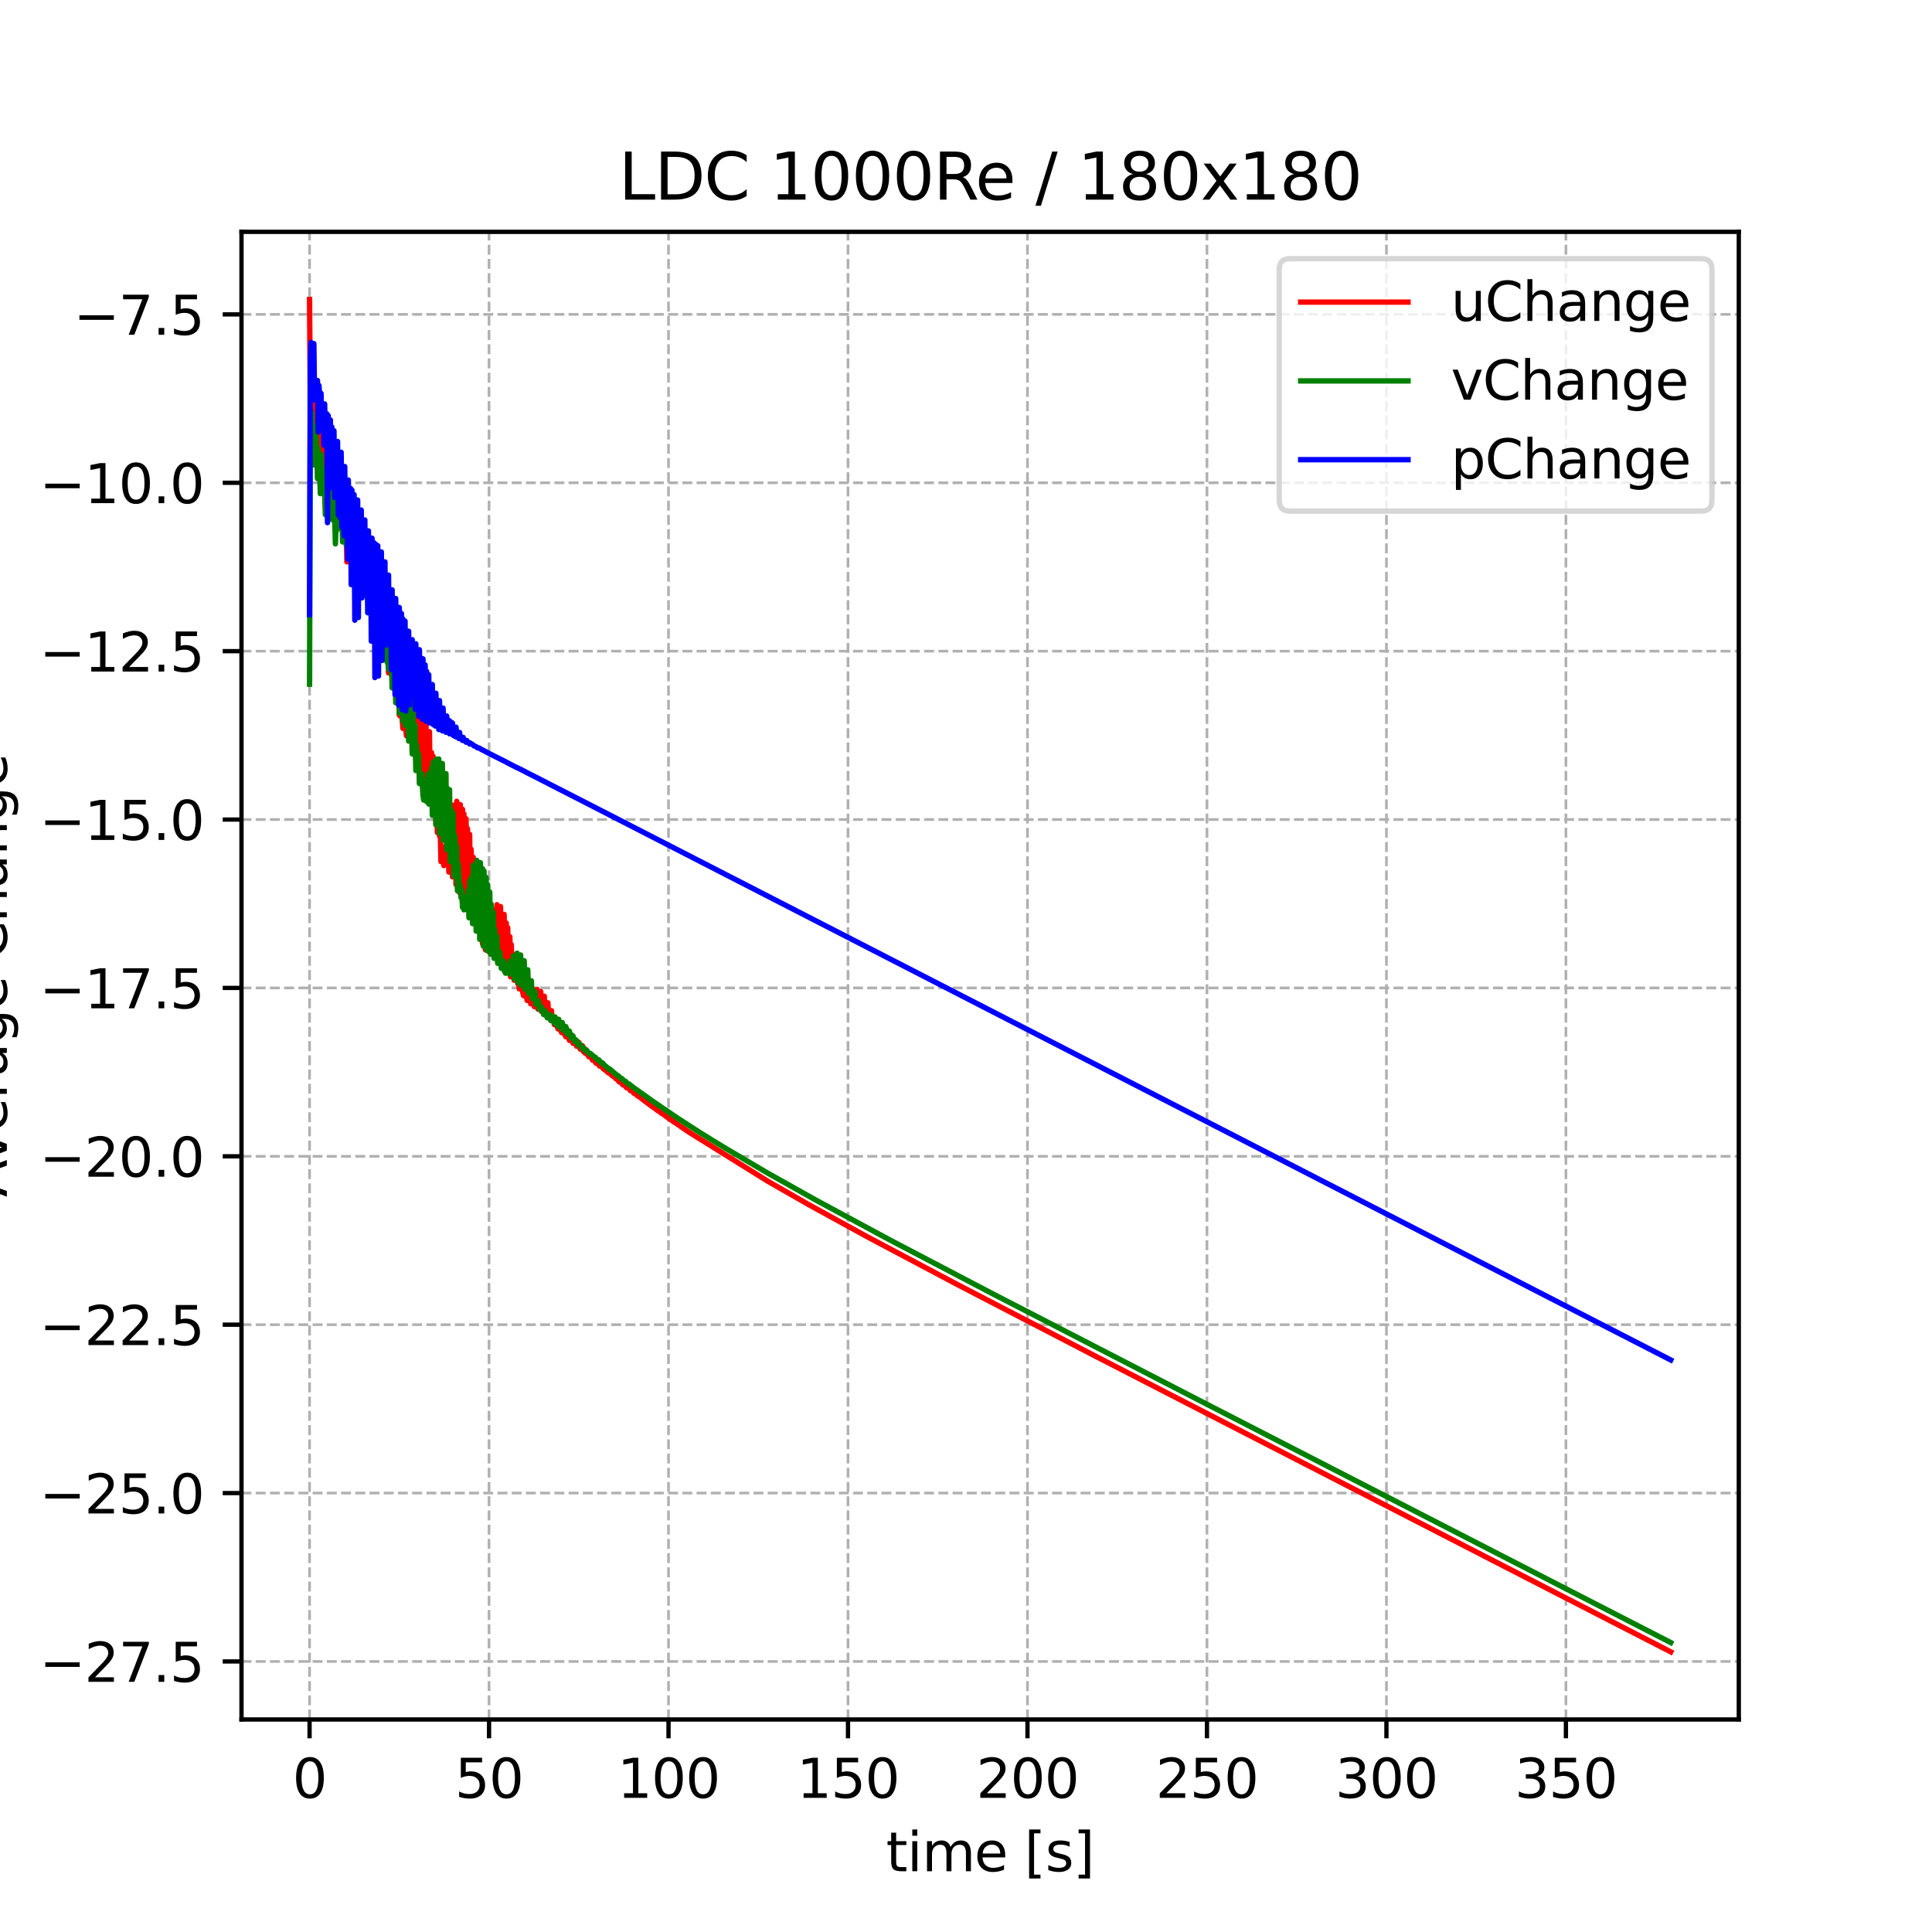 <?xml version="1.0" encoding="utf-8" standalone="no"?>
<!DOCTYPE svg PUBLIC "-//W3C//DTD SVG 1.1//EN"
  "http://www.w3.org/Graphics/SVG/1.1/DTD/svg11.dtd">
<svg xmlns:xlink="http://www.w3.org/1999/xlink" width="360pt" height="360pt" viewBox="0 0 360 360" xmlns="http://www.w3.org/2000/svg" version="1.1">
 <defs>
  <style type="text/css">*{stroke-linejoin: round; stroke-linecap: butt}</style>
 </defs>
 <g id="figure_1">
  <g id="patch_1">
   <path d="M 0 360 
L 360 360 
L 360 0 
L 0 0 
z
" style="fill: #ffffff"/>
  </g>
  <g id="axes_1">
   <g id="patch_2">
    <path d="M 45 320.4 
L 324 320.4 
L 324 43.2 
L 45 43.2 
z
" style="fill: #ffffff"/>
   </g>
   <g id="matplotlib.axis_1">
    <g id="xtick_1">
     <g id="line2d_1">
      <path d="M 57.682 320.4 
L 57.682 43.2 
" clip-path="url(#p7aee824b92)" style="fill: none; stroke-dasharray: 1.85,0.8; stroke-dashoffset: 0; stroke: #b0b0b0; stroke-width: 0.5"/>
     </g>
     <g id="line2d_2">
      <defs>
       <path id="mf674a159d9" d="M 0 0 
L 0 3.5 
" style="stroke: #000000; stroke-width: 0.8"/>
      </defs>
      <g>
       <use xlink:href="#mf674a159d9" x="57.682" y="320.4" style="stroke: #000000; stroke-width: 0.8"/>
      </g>
     </g>
     <g id="text_1">
      <!-- 0 -->
      <g transform="translate(54.501 334.998) scale(0.1 -0.1)">
       <defs>
        <path id="DejaVuSans-30" d="M 2034 4250 
Q 1547 4250 1301 3770 
Q 1056 3291 1056 2328 
Q 1056 1369 1301 889 
Q 1547 409 2034 409 
Q 2525 409 2770 889 
Q 3016 1369 3016 2328 
Q 3016 3291 2770 3770 
Q 2525 4250 2034 4250 
z
M 2034 4750 
Q 2819 4750 3233 4129 
Q 3647 3509 3647 2328 
Q 3647 1150 3233 529 
Q 2819 -91 2034 -91 
Q 1250 -91 836 529 
Q 422 1150 422 2328 
Q 422 3509 836 4129 
Q 1250 4750 2034 4750 
z
" transform="scale(0.016)"/>
       </defs>
       <use xlink:href="#DejaVuSans-30"/>
      </g>
     </g>
    </g>
    <g id="xtick_2">
     <g id="line2d_3">
      <path d="M 91.125 320.4 
L 91.125 43.2 
" clip-path="url(#p7aee824b92)" style="fill: none; stroke-dasharray: 1.85,0.8; stroke-dashoffset: 0; stroke: #b0b0b0; stroke-width: 0.5"/>
     </g>
     <g id="line2d_4">
      <g>
       <use xlink:href="#mf674a159d9" x="91.125" y="320.4" style="stroke: #000000; stroke-width: 0.8"/>
      </g>
     </g>
     <g id="text_2">
      <!-- 50 -->
      <g transform="translate(84.763 334.998) scale(0.1 -0.1)">
       <defs>
        <path id="DejaVuSans-35" d="M 691 4666 
L 3169 4666 
L 3169 4134 
L 1269 4134 
L 1269 2991 
Q 1406 3038 1543 3061 
Q 1681 3084 1819 3084 
Q 2600 3084 3056 2656 
Q 3513 2228 3513 1497 
Q 3513 744 3044 326 
Q 2575 -91 1722 -91 
Q 1428 -91 1123 -41 
Q 819 9 494 109 
L 494 744 
Q 775 591 1075 516 
Q 1375 441 1709 441 
Q 2250 441 2565 725 
Q 2881 1009 2881 1497 
Q 2881 1984 2565 2268 
Q 2250 2553 1709 2553 
Q 1456 2553 1204 2497 
Q 953 2441 691 2322 
L 691 4666 
z
" transform="scale(0.016)"/>
       </defs>
       <use xlink:href="#DejaVuSans-35"/>
       <use xlink:href="#DejaVuSans-30" x="63.623"/>
      </g>
     </g>
    </g>
    <g id="xtick_3">
     <g id="line2d_5">
      <path d="M 124.569 320.4 
L 124.569 43.2 
" clip-path="url(#p7aee824b92)" style="fill: none; stroke-dasharray: 1.85,0.8; stroke-dashoffset: 0; stroke: #b0b0b0; stroke-width: 0.5"/>
     </g>
     <g id="line2d_6">
      <g>
       <use xlink:href="#mf674a159d9" x="124.569" y="320.4" style="stroke: #000000; stroke-width: 0.8"/>
      </g>
     </g>
     <g id="text_3">
      <!-- 100 -->
      <g transform="translate(115.025 334.998) scale(0.1 -0.1)">
       <defs>
        <path id="DejaVuSans-31" d="M 794 531 
L 1825 531 
L 1825 4091 
L 703 3866 
L 703 4441 
L 1819 4666 
L 2450 4666 
L 2450 531 
L 3481 531 
L 3481 0 
L 794 0 
L 794 531 
z
" transform="scale(0.016)"/>
       </defs>
       <use xlink:href="#DejaVuSans-31"/>
       <use xlink:href="#DejaVuSans-30" x="63.623"/>
       <use xlink:href="#DejaVuSans-30" x="127.246"/>
      </g>
     </g>
    </g>
    <g id="xtick_4">
     <g id="line2d_7">
      <path d="M 158.013 320.4 
L 158.013 43.2 
" clip-path="url(#p7aee824b92)" style="fill: none; stroke-dasharray: 1.85,0.8; stroke-dashoffset: 0; stroke: #b0b0b0; stroke-width: 0.5"/>
     </g>
     <g id="line2d_8">
      <g>
       <use xlink:href="#mf674a159d9" x="158.013" y="320.4" style="stroke: #000000; stroke-width: 0.8"/>
      </g>
     </g>
     <g id="text_4">
      <!-- 150 -->
      <g transform="translate(148.469 334.998) scale(0.1 -0.1)">
       <use xlink:href="#DejaVuSans-31"/>
       <use xlink:href="#DejaVuSans-35" x="63.623"/>
       <use xlink:href="#DejaVuSans-30" x="127.246"/>
      </g>
     </g>
    </g>
    <g id="xtick_5">
     <g id="line2d_9">
      <path d="M 191.456 320.4 
L 191.456 43.2 
" clip-path="url(#p7aee824b92)" style="fill: none; stroke-dasharray: 1.85,0.8; stroke-dashoffset: 0; stroke: #b0b0b0; stroke-width: 0.5"/>
     </g>
     <g id="line2d_10">
      <g>
       <use xlink:href="#mf674a159d9" x="191.456" y="320.4" style="stroke: #000000; stroke-width: 0.8"/>
      </g>
     </g>
     <g id="text_5">
      <!-- 200 -->
      <g transform="translate(181.913 334.998) scale(0.1 -0.1)">
       <defs>
        <path id="DejaVuSans-32" d="M 1228 531 
L 3431 531 
L 3431 0 
L 469 0 
L 469 531 
Q 828 903 1448 1529 
Q 2069 2156 2228 2338 
Q 2531 2678 2651 2914 
Q 2772 3150 2772 3378 
Q 2772 3750 2511 3984 
Q 2250 4219 1831 4219 
Q 1534 4219 1204 4116 
Q 875 4013 500 3803 
L 500 4441 
Q 881 4594 1212 4672 
Q 1544 4750 1819 4750 
Q 2544 4750 2975 4387 
Q 3406 4025 3406 3419 
Q 3406 3131 3298 2873 
Q 3191 2616 2906 2266 
Q 2828 2175 2409 1742 
Q 1991 1309 1228 531 
z
" transform="scale(0.016)"/>
       </defs>
       <use xlink:href="#DejaVuSans-32"/>
       <use xlink:href="#DejaVuSans-30" x="63.623"/>
       <use xlink:href="#DejaVuSans-30" x="127.246"/>
      </g>
     </g>
    </g>
    <g id="xtick_6">
     <g id="line2d_11">
      <path d="M 224.9 320.4 
L 224.9 43.2 
" clip-path="url(#p7aee824b92)" style="fill: none; stroke-dasharray: 1.85,0.8; stroke-dashoffset: 0; stroke: #b0b0b0; stroke-width: 0.5"/>
     </g>
     <g id="line2d_12">
      <g>
       <use xlink:href="#mf674a159d9" x="224.9" y="320.4" style="stroke: #000000; stroke-width: 0.8"/>
      </g>
     </g>
     <g id="text_6">
      <!-- 250 -->
      <g transform="translate(215.356 334.998) scale(0.1 -0.1)">
       <use xlink:href="#DejaVuSans-32"/>
       <use xlink:href="#DejaVuSans-35" x="63.623"/>
       <use xlink:href="#DejaVuSans-30" x="127.246"/>
      </g>
     </g>
    </g>
    <g id="xtick_7">
     <g id="line2d_13">
      <path d="M 258.343 320.4 
L 258.343 43.2 
" clip-path="url(#p7aee824b92)" style="fill: none; stroke-dasharray: 1.85,0.8; stroke-dashoffset: 0; stroke: #b0b0b0; stroke-width: 0.5"/>
     </g>
     <g id="line2d_14">
      <g>
       <use xlink:href="#mf674a159d9" x="258.343" y="320.4" style="stroke: #000000; stroke-width: 0.8"/>
      </g>
     </g>
     <g id="text_7">
      <!-- 300 -->
      <g transform="translate(248.8 334.998) scale(0.1 -0.1)">
       <defs>
        <path id="DejaVuSans-33" d="M 2597 2516 
Q 3050 2419 3304 2112 
Q 3559 1806 3559 1356 
Q 3559 666 3084 287 
Q 2609 -91 1734 -91 
Q 1441 -91 1130 -33 
Q 819 25 488 141 
L 488 750 
Q 750 597 1062 519 
Q 1375 441 1716 441 
Q 2309 441 2620 675 
Q 2931 909 2931 1356 
Q 2931 1769 2642 2001 
Q 2353 2234 1838 2234 
L 1294 2234 
L 1294 2753 
L 1863 2753 
Q 2328 2753 2575 2939 
Q 2822 3125 2822 3475 
Q 2822 3834 2567 4026 
Q 2313 4219 1838 4219 
Q 1578 4219 1281 4162 
Q 984 4106 628 3988 
L 628 4550 
Q 988 4650 1302 4700 
Q 1616 4750 1894 4750 
Q 2613 4750 3031 4423 
Q 3450 4097 3450 3541 
Q 3450 3153 3228 2886 
Q 3006 2619 2597 2516 
z
" transform="scale(0.016)"/>
       </defs>
       <use xlink:href="#DejaVuSans-33"/>
       <use xlink:href="#DejaVuSans-30" x="63.623"/>
       <use xlink:href="#DejaVuSans-30" x="127.246"/>
      </g>
     </g>
    </g>
    <g id="xtick_8">
     <g id="line2d_15">
      <path d="M 291.787 320.4 
L 291.787 43.2 
" clip-path="url(#p7aee824b92)" style="fill: none; stroke-dasharray: 1.85,0.8; stroke-dashoffset: 0; stroke: #b0b0b0; stroke-width: 0.5"/>
     </g>
     <g id="line2d_16">
      <g>
       <use xlink:href="#mf674a159d9" x="291.787" y="320.4" style="stroke: #000000; stroke-width: 0.8"/>
      </g>
     </g>
     <g id="text_8">
      <!-- 350 -->
      <g transform="translate(282.243 334.998) scale(0.1 -0.1)">
       <use xlink:href="#DejaVuSans-33"/>
       <use xlink:href="#DejaVuSans-35" x="63.623"/>
       <use xlink:href="#DejaVuSans-30" x="127.246"/>
      </g>
     </g>
    </g>
    <g id="text_9">
     <!-- time [s] -->
     <g transform="translate(165.109 348.677) scale(0.1 -0.1)">
      <defs>
       <path id="DejaVuSans-74" d="M 1172 4494 
L 1172 3500 
L 2356 3500 
L 2356 3053 
L 1172 3053 
L 1172 1153 
Q 1172 725 1289 603 
Q 1406 481 1766 481 
L 2356 481 
L 2356 0 
L 1766 0 
Q 1100 0 847 248 
Q 594 497 594 1153 
L 594 3053 
L 172 3053 
L 172 3500 
L 594 3500 
L 594 4494 
L 1172 4494 
z
" transform="scale(0.016)"/>
       <path id="DejaVuSans-69" d="M 603 3500 
L 1178 3500 
L 1178 0 
L 603 0 
L 603 3500 
z
M 603 4863 
L 1178 4863 
L 1178 4134 
L 603 4134 
L 603 4863 
z
" transform="scale(0.016)"/>
       <path id="DejaVuSans-6d" d="M 3328 2828 
Q 3544 3216 3844 3400 
Q 4144 3584 4550 3584 
Q 5097 3584 5394 3201 
Q 5691 2819 5691 2113 
L 5691 0 
L 5113 0 
L 5113 2094 
Q 5113 2597 4934 2840 
Q 4756 3084 4391 3084 
Q 3944 3084 3684 2787 
Q 3425 2491 3425 1978 
L 3425 0 
L 2847 0 
L 2847 2094 
Q 2847 2600 2669 2842 
Q 2491 3084 2119 3084 
Q 1678 3084 1418 2786 
Q 1159 2488 1159 1978 
L 1159 0 
L 581 0 
L 581 3500 
L 1159 3500 
L 1159 2956 
Q 1356 3278 1631 3431 
Q 1906 3584 2284 3584 
Q 2666 3584 2933 3390 
Q 3200 3197 3328 2828 
z
" transform="scale(0.016)"/>
       <path id="DejaVuSans-65" d="M 3597 1894 
L 3597 1613 
L 953 1613 
Q 991 1019 1311 708 
Q 1631 397 2203 397 
Q 2534 397 2845 478 
Q 3156 559 3463 722 
L 3463 178 
Q 3153 47 2828 -22 
Q 2503 -91 2169 -91 
Q 1331 -91 842 396 
Q 353 884 353 1716 
Q 353 2575 817 3079 
Q 1281 3584 2069 3584 
Q 2775 3584 3186 3129 
Q 3597 2675 3597 1894 
z
M 3022 2063 
Q 3016 2534 2758 2815 
Q 2500 3097 2075 3097 
Q 1594 3097 1305 2825 
Q 1016 2553 972 2059 
L 3022 2063 
z
" transform="scale(0.016)"/>
       <path id="DejaVuSans-20" transform="scale(0.016)"/>
       <path id="DejaVuSans-5b" d="M 550 4863 
L 1875 4863 
L 1875 4416 
L 1125 4416 
L 1125 -397 
L 1875 -397 
L 1875 -844 
L 550 -844 
L 550 4863 
z
" transform="scale(0.016)"/>
       <path id="DejaVuSans-73" d="M 2834 3397 
L 2834 2853 
Q 2591 2978 2328 3040 
Q 2066 3103 1784 3103 
Q 1356 3103 1142 2972 
Q 928 2841 928 2578 
Q 928 2378 1081 2264 
Q 1234 2150 1697 2047 
L 1894 2003 
Q 2506 1872 2764 1633 
Q 3022 1394 3022 966 
Q 3022 478 2636 193 
Q 2250 -91 1575 -91 
Q 1294 -91 989 -36 
Q 684 19 347 128 
L 347 722 
Q 666 556 975 473 
Q 1284 391 1588 391 
Q 1994 391 2212 530 
Q 2431 669 2431 922 
Q 2431 1156 2273 1281 
Q 2116 1406 1581 1522 
L 1381 1569 
Q 847 1681 609 1914 
Q 372 2147 372 2553 
Q 372 3047 722 3315 
Q 1072 3584 1716 3584 
Q 2034 3584 2315 3537 
Q 2597 3491 2834 3397 
z
" transform="scale(0.016)"/>
       <path id="DejaVuSans-5d" d="M 1947 4863 
L 1947 -844 
L 622 -844 
L 622 -397 
L 1369 -397 
L 1369 4416 
L 622 4416 
L 622 4863 
L 1947 4863 
z
" transform="scale(0.016)"/>
      </defs>
      <use xlink:href="#DejaVuSans-74"/>
      <use xlink:href="#DejaVuSans-69" x="39.209"/>
      <use xlink:href="#DejaVuSans-6d" x="66.992"/>
      <use xlink:href="#DejaVuSans-65" x="164.404"/>
      <use xlink:href="#DejaVuSans-20" x="225.928"/>
      <use xlink:href="#DejaVuSans-5b" x="257.715"/>
      <use xlink:href="#DejaVuSans-73" x="296.729"/>
      <use xlink:href="#DejaVuSans-5d" x="348.828"/>
     </g>
    </g>
   </g>
   <g id="matplotlib.axis_2">
    <g id="ytick_1">
     <g id="line2d_17">
      <path d="M 45 309.587 
L 324 309.587 
" clip-path="url(#p7aee824b92)" style="fill: none; stroke-dasharray: 1.85,0.8; stroke-dashoffset: 0; stroke: #b0b0b0; stroke-width: 0.5"/>
     </g>
     <g id="line2d_18">
      <defs>
       <path id="m55e1514553" d="M 0 0 
L -3.5 0 
" style="stroke: #000000; stroke-width: 0.8"/>
      </defs>
      <g>
       <use xlink:href="#m55e1514553" x="45" y="309.587" style="stroke: #000000; stroke-width: 0.8"/>
      </g>
     </g>
     <g id="text_10">
      <!-- −27.5 -->
      <g transform="translate(7.355 313.387) scale(0.1 -0.1)">
       <defs>
        <path id="DejaVuSans-2212" d="M 678 2272 
L 4684 2272 
L 4684 1741 
L 678 1741 
L 678 2272 
z
" transform="scale(0.016)"/>
        <path id="DejaVuSans-37" d="M 525 4666 
L 3525 4666 
L 3525 4397 
L 1831 0 
L 1172 0 
L 2766 4134 
L 525 4134 
L 525 4666 
z
" transform="scale(0.016)"/>
        <path id="DejaVuSans-2e" d="M 684 794 
L 1344 794 
L 1344 0 
L 684 0 
L 684 794 
z
" transform="scale(0.016)"/>
       </defs>
       <use xlink:href="#DejaVuSans-2212"/>
       <use xlink:href="#DejaVuSans-32" x="83.789"/>
       <use xlink:href="#DejaVuSans-37" x="147.412"/>
       <use xlink:href="#DejaVuSans-2e" x="211.035"/>
       <use xlink:href="#DejaVuSans-35" x="242.822"/>
      </g>
     </g>
    </g>
    <g id="ytick_2">
     <g id="line2d_19">
      <path d="M 45 278.212 
L 324 278.212 
" clip-path="url(#p7aee824b92)" style="fill: none; stroke-dasharray: 1.85,0.8; stroke-dashoffset: 0; stroke: #b0b0b0; stroke-width: 0.5"/>
     </g>
     <g id="line2d_20">
      <g>
       <use xlink:href="#m55e1514553" x="45" y="278.212" style="stroke: #000000; stroke-width: 0.8"/>
      </g>
     </g>
     <g id="text_11">
      <!-- −25.0 -->
      <g transform="translate(7.355 282.011) scale(0.1 -0.1)">
       <use xlink:href="#DejaVuSans-2212"/>
       <use xlink:href="#DejaVuSans-32" x="83.789"/>
       <use xlink:href="#DejaVuSans-35" x="147.412"/>
       <use xlink:href="#DejaVuSans-2e" x="211.035"/>
       <use xlink:href="#DejaVuSans-30" x="242.822"/>
      </g>
     </g>
    </g>
    <g id="ytick_3">
     <g id="line2d_21">
      <path d="M 45 246.836 
L 324 246.836 
" clip-path="url(#p7aee824b92)" style="fill: none; stroke-dasharray: 1.85,0.8; stroke-dashoffset: 0; stroke: #b0b0b0; stroke-width: 0.5"/>
     </g>
     <g id="line2d_22">
      <g>
       <use xlink:href="#m55e1514553" x="45" y="246.836" style="stroke: #000000; stroke-width: 0.8"/>
      </g>
     </g>
     <g id="text_12">
      <!-- −22.5 -->
      <g transform="translate(7.355 250.636) scale(0.1 -0.1)">
       <use xlink:href="#DejaVuSans-2212"/>
       <use xlink:href="#DejaVuSans-32" x="83.789"/>
       <use xlink:href="#DejaVuSans-32" x="147.412"/>
       <use xlink:href="#DejaVuSans-2e" x="211.035"/>
       <use xlink:href="#DejaVuSans-35" x="242.822"/>
      </g>
     </g>
    </g>
    <g id="ytick_4">
     <g id="line2d_23">
      <path d="M 45 215.461 
L 324 215.461 
" clip-path="url(#p7aee824b92)" style="fill: none; stroke-dasharray: 1.85,0.8; stroke-dashoffset: 0; stroke: #b0b0b0; stroke-width: 0.5"/>
     </g>
     <g id="line2d_24">
      <g>
       <use xlink:href="#m55e1514553" x="45" y="215.461" style="stroke: #000000; stroke-width: 0.8"/>
      </g>
     </g>
     <g id="text_13">
      <!-- −20.0 -->
      <g transform="translate(7.355 219.26) scale(0.1 -0.1)">
       <use xlink:href="#DejaVuSans-2212"/>
       <use xlink:href="#DejaVuSans-32" x="83.789"/>
       <use xlink:href="#DejaVuSans-30" x="147.412"/>
       <use xlink:href="#DejaVuSans-2e" x="211.035"/>
       <use xlink:href="#DejaVuSans-30" x="242.822"/>
      </g>
     </g>
    </g>
    <g id="ytick_5">
     <g id="line2d_25">
      <path d="M 45 184.085 
L 324 184.085 
" clip-path="url(#p7aee824b92)" style="fill: none; stroke-dasharray: 1.85,0.8; stroke-dashoffset: 0; stroke: #b0b0b0; stroke-width: 0.5"/>
     </g>
     <g id="line2d_26">
      <g>
       <use xlink:href="#m55e1514553" x="45" y="184.085" style="stroke: #000000; stroke-width: 0.8"/>
      </g>
     </g>
     <g id="text_14">
      <!-- −17.5 -->
      <g transform="translate(7.355 187.884) scale(0.1 -0.1)">
       <use xlink:href="#DejaVuSans-2212"/>
       <use xlink:href="#DejaVuSans-31" x="83.789"/>
       <use xlink:href="#DejaVuSans-37" x="147.412"/>
       <use xlink:href="#DejaVuSans-2e" x="211.035"/>
       <use xlink:href="#DejaVuSans-35" x="242.822"/>
      </g>
     </g>
    </g>
    <g id="ytick_6">
     <g id="line2d_27">
      <path d="M 45 152.71 
L 324 152.71 
" clip-path="url(#p7aee824b92)" style="fill: none; stroke-dasharray: 1.85,0.8; stroke-dashoffset: 0; stroke: #b0b0b0; stroke-width: 0.5"/>
     </g>
     <g id="line2d_28">
      <g>
       <use xlink:href="#m55e1514553" x="45" y="152.71" style="stroke: #000000; stroke-width: 0.8"/>
      </g>
     </g>
     <g id="text_15">
      <!-- −15.0 -->
      <g transform="translate(7.355 156.509) scale(0.1 -0.1)">
       <use xlink:href="#DejaVuSans-2212"/>
       <use xlink:href="#DejaVuSans-31" x="83.789"/>
       <use xlink:href="#DejaVuSans-35" x="147.412"/>
       <use xlink:href="#DejaVuSans-2e" x="211.035"/>
       <use xlink:href="#DejaVuSans-30" x="242.822"/>
      </g>
     </g>
    </g>
    <g id="ytick_7">
     <g id="line2d_29">
      <path d="M 45 121.334 
L 324 121.334 
" clip-path="url(#p7aee824b92)" style="fill: none; stroke-dasharray: 1.85,0.8; stroke-dashoffset: 0; stroke: #b0b0b0; stroke-width: 0.5"/>
     </g>
     <g id="line2d_30">
      <g>
       <use xlink:href="#m55e1514553" x="45" y="121.334" style="stroke: #000000; stroke-width: 0.8"/>
      </g>
     </g>
     <g id="text_16">
      <!-- −12.5 -->
      <g transform="translate(7.355 125.133) scale(0.1 -0.1)">
       <use xlink:href="#DejaVuSans-2212"/>
       <use xlink:href="#DejaVuSans-31" x="83.789"/>
       <use xlink:href="#DejaVuSans-32" x="147.412"/>
       <use xlink:href="#DejaVuSans-2e" x="211.035"/>
       <use xlink:href="#DejaVuSans-35" x="242.822"/>
      </g>
     </g>
    </g>
    <g id="ytick_8">
     <g id="line2d_31">
      <path d="M 45 89.959 
L 324 89.959 
" clip-path="url(#p7aee824b92)" style="fill: none; stroke-dasharray: 1.85,0.8; stroke-dashoffset: 0; stroke: #b0b0b0; stroke-width: 0.5"/>
     </g>
     <g id="line2d_32">
      <g>
       <use xlink:href="#m55e1514553" x="45" y="89.959" style="stroke: #000000; stroke-width: 0.8"/>
      </g>
     </g>
     <g id="text_17">
      <!-- −10.0 -->
      <g transform="translate(7.355 93.758) scale(0.1 -0.1)">
       <use xlink:href="#DejaVuSans-2212"/>
       <use xlink:href="#DejaVuSans-31" x="83.789"/>
       <use xlink:href="#DejaVuSans-30" x="147.412"/>
       <use xlink:href="#DejaVuSans-2e" x="211.035"/>
       <use xlink:href="#DejaVuSans-30" x="242.822"/>
      </g>
     </g>
    </g>
    <g id="ytick_9">
     <g id="line2d_33">
      <path d="M 45 58.583 
L 324 58.583 
" clip-path="url(#p7aee824b92)" style="fill: none; stroke-dasharray: 1.85,0.8; stroke-dashoffset: 0; stroke: #b0b0b0; stroke-width: 0.5"/>
     </g>
     <g id="line2d_34">
      <g>
       <use xlink:href="#m55e1514553" x="45" y="58.583" style="stroke: #000000; stroke-width: 0.8"/>
      </g>
     </g>
     <g id="text_18">
      <!-- −7.5 -->
      <g transform="translate(13.717 62.382) scale(0.1 -0.1)">
       <use xlink:href="#DejaVuSans-2212"/>
       <use xlink:href="#DejaVuSans-37" x="83.789"/>
       <use xlink:href="#DejaVuSans-2e" x="147.412"/>
       <use xlink:href="#DejaVuSans-35" x="179.199"/>
      </g>
     </g>
    </g>
    <g id="text_19">
     <!-- Average Change -->
     <g transform="translate(1.275 223.066) rotate(-90) scale(0.1 -0.1)">
      <defs>
       <path id="DejaVuSans-41" d="M 2188 4044 
L 1331 1722 
L 3047 1722 
L 2188 4044 
z
M 1831 4666 
L 2547 4666 
L 4325 0 
L 3669 0 
L 3244 1197 
L 1141 1197 
L 716 0 
L 50 0 
L 1831 4666 
z
" transform="scale(0.016)"/>
       <path id="DejaVuSans-76" d="M 191 3500 
L 800 3500 
L 1894 563 
L 2988 3500 
L 3597 3500 
L 2284 0 
L 1503 0 
L 191 3500 
z
" transform="scale(0.016)"/>
       <path id="DejaVuSans-72" d="M 2631 2963 
Q 2534 3019 2420 3045 
Q 2306 3072 2169 3072 
Q 1681 3072 1420 2755 
Q 1159 2438 1159 1844 
L 1159 0 
L 581 0 
L 581 3500 
L 1159 3500 
L 1159 2956 
Q 1341 3275 1631 3429 
Q 1922 3584 2338 3584 
Q 2397 3584 2469 3576 
Q 2541 3569 2628 3553 
L 2631 2963 
z
" transform="scale(0.016)"/>
       <path id="DejaVuSans-61" d="M 2194 1759 
Q 1497 1759 1228 1600 
Q 959 1441 959 1056 
Q 959 750 1161 570 
Q 1363 391 1709 391 
Q 2188 391 2477 730 
Q 2766 1069 2766 1631 
L 2766 1759 
L 2194 1759 
z
M 3341 1997 
L 3341 0 
L 2766 0 
L 2766 531 
Q 2569 213 2275 61 
Q 1981 -91 1556 -91 
Q 1019 -91 701 211 
Q 384 513 384 1019 
Q 384 1609 779 1909 
Q 1175 2209 1959 2209 
L 2766 2209 
L 2766 2266 
Q 2766 2663 2505 2880 
Q 2244 3097 1772 3097 
Q 1472 3097 1187 3025 
Q 903 2953 641 2809 
L 641 3341 
Q 956 3463 1253 3523 
Q 1550 3584 1831 3584 
Q 2591 3584 2966 3190 
Q 3341 2797 3341 1997 
z
" transform="scale(0.016)"/>
       <path id="DejaVuSans-67" d="M 2906 1791 
Q 2906 2416 2648 2759 
Q 2391 3103 1925 3103 
Q 1463 3103 1205 2759 
Q 947 2416 947 1791 
Q 947 1169 1205 825 
Q 1463 481 1925 481 
Q 2391 481 2648 825 
Q 2906 1169 2906 1791 
z
M 3481 434 
Q 3481 -459 3084 -895 
Q 2688 -1331 1869 -1331 
Q 1566 -1331 1297 -1286 
Q 1028 -1241 775 -1147 
L 775 -588 
Q 1028 -725 1275 -790 
Q 1522 -856 1778 -856 
Q 2344 -856 2625 -561 
Q 2906 -266 2906 331 
L 2906 616 
Q 2728 306 2450 153 
Q 2172 0 1784 0 
Q 1141 0 747 490 
Q 353 981 353 1791 
Q 353 2603 747 3093 
Q 1141 3584 1784 3584 
Q 2172 3584 2450 3431 
Q 2728 3278 2906 2969 
L 2906 3500 
L 3481 3500 
L 3481 434 
z
" transform="scale(0.016)"/>
       <path id="DejaVuSans-43" d="M 4122 4306 
L 4122 3641 
Q 3803 3938 3442 4084 
Q 3081 4231 2675 4231 
Q 1875 4231 1450 3742 
Q 1025 3253 1025 2328 
Q 1025 1406 1450 917 
Q 1875 428 2675 428 
Q 3081 428 3442 575 
Q 3803 722 4122 1019 
L 4122 359 
Q 3791 134 3420 21 
Q 3050 -91 2638 -91 
Q 1578 -91 968 557 
Q 359 1206 359 2328 
Q 359 3453 968 4101 
Q 1578 4750 2638 4750 
Q 3056 4750 3426 4639 
Q 3797 4528 4122 4306 
z
" transform="scale(0.016)"/>
       <path id="DejaVuSans-68" d="M 3513 2113 
L 3513 0 
L 2938 0 
L 2938 2094 
Q 2938 2591 2744 2837 
Q 2550 3084 2163 3084 
Q 1697 3084 1428 2787 
Q 1159 2491 1159 1978 
L 1159 0 
L 581 0 
L 581 4863 
L 1159 4863 
L 1159 2956 
Q 1366 3272 1645 3428 
Q 1925 3584 2291 3584 
Q 2894 3584 3203 3211 
Q 3513 2838 3513 2113 
z
" transform="scale(0.016)"/>
       <path id="DejaVuSans-6e" d="M 3513 2113 
L 3513 0 
L 2938 0 
L 2938 2094 
Q 2938 2591 2744 2837 
Q 2550 3084 2163 3084 
Q 1697 3084 1428 2787 
Q 1159 2491 1159 1978 
L 1159 0 
L 581 0 
L 581 3500 
L 1159 3500 
L 1159 2956 
Q 1366 3272 1645 3428 
Q 1925 3584 2291 3584 
Q 2894 3584 3203 3211 
Q 3513 2838 3513 2113 
z
" transform="scale(0.016)"/>
      </defs>
      <use xlink:href="#DejaVuSans-41"/>
      <use xlink:href="#DejaVuSans-76" x="62.533"/>
      <use xlink:href="#DejaVuSans-65" x="121.713"/>
      <use xlink:href="#DejaVuSans-72" x="183.236"/>
      <use xlink:href="#DejaVuSans-61" x="224.35"/>
      <use xlink:href="#DejaVuSans-67" x="285.629"/>
      <use xlink:href="#DejaVuSans-65" x="349.105"/>
      <use xlink:href="#DejaVuSans-20" x="410.629"/>
      <use xlink:href="#DejaVuSans-43" x="442.416"/>
      <use xlink:href="#DejaVuSans-68" x="512.24"/>
      <use xlink:href="#DejaVuSans-61" x="575.619"/>
      <use xlink:href="#DejaVuSans-6e" x="636.898"/>
      <use xlink:href="#DejaVuSans-67" x="700.277"/>
      <use xlink:href="#DejaVuSans-65" x="763.754"/>
     </g>
    </g>
   </g>
   <g id="line2d_35">
    <path d="M 57.682 55.8 
L 57.816 74.855 
L 57.949 72.431 
L 58.217 75.2 
L 58.351 75.331 
L 58.484 81.082 
L 58.618 75.009 
L 58.752 83.525 
L 59.02 77.694 
L 59.153 81.735 
L 59.287 79.352 
L 59.421 84.443 
L 59.688 80.067 
L 59.822 87.405 
L 59.956 80.459 
L 60.09 81.775 
L 60.224 85.934 
L 60.357 80.957 
L 60.491 87.135 
L 60.625 83.516 
L 60.892 87.939 
L 61.026 82.857 
L 61.16 93.685 
L 61.428 86.471 
L 61.561 89.245 
L 61.695 85.703 
L 61.829 93.174 
L 61.963 89.079 
L 62.096 89.052 
L 62.23 94.346 
L 62.364 87.228 
L 62.631 94.048 
L 62.765 91.731 
L 62.899 93.042 
L 63.033 89.72 
L 63.3 97.541 
L 63.434 93.236 
L 63.568 97.635 
L 63.702 93.449 
L 63.969 98.704 
L 64.103 97 
L 64.237 100.463 
L 64.371 94.772 
L 64.504 97.654 
L 64.638 104.694 
L 64.906 98.939 
L 65.039 99.211 
L 65.307 103.498 
L 65.441 102.376 
L 65.575 104.025 
L 65.842 101.55 
L 66.11 106.961 
L 66.377 103.003 
L 66.645 108.045 
L 66.778 105.382 
L 66.912 105.088 
L 67.18 108.797 
L 67.447 106.541 
L 67.982 110.736 
L 68.116 106.868 
L 68.25 106.686 
L 68.384 110.648 
L 68.518 110.72 
L 68.651 112.263 
L 68.785 106.38 
L 68.919 108.099 
L 69.053 113.238 
L 69.186 109.485 
L 69.32 113.95 
L 69.454 108.035 
L 69.588 108.795 
L 69.722 114.933 
L 69.855 109.425 
L 69.989 116.827 
L 70.123 109.197 
L 70.257 109.282 
L 70.39 117.966 
L 70.524 110.297 
L 70.658 117.601 
L 70.792 111.146 
L 70.925 111.04 
L 71.059 120.502 
L 71.193 111.929 
L 71.327 118.73 
L 71.594 112.643 
L 71.728 122.426 
L 71.862 114.625 
L 71.996 120.234 
L 72.263 115.146 
L 72.397 125.384 
L 72.531 118.286 
L 72.665 122.078 
L 72.932 118.658 
L 73.066 126.949 
L 73.2 122.894 
L 73.333 125.705 
L 73.601 122.612 
L 73.735 129.732 
L 73.869 128.717 
L 74.002 129.684 
L 74.136 127.787 
L 74.27 128.196 
L 74.404 133.234 
L 74.537 133.413 
L 74.805 131.954 
L 75.072 135.719 
L 75.206 135.387 
L 75.34 133.134 
L 75.741 137.108 
L 76.009 131.83 
L 76.143 137.44 
L 76.276 132.953 
L 76.41 136.135 
L 76.544 134.81 
L 76.678 130.941 
L 76.812 140.055 
L 76.945 131.185 
L 77.213 135.758 
L 77.347 130.132 
L 77.48 141.37 
L 77.614 130.945 
L 77.882 137.509 
L 78.016 130.046 
L 78.149 142.896 
L 78.283 132.039 
L 78.417 134.077 
L 78.551 140.209 
L 78.684 131.055 
L 78.818 144.03 
L 78.952 134.262 
L 79.086 134.927 
L 79.22 143.781 
L 79.353 133.13 
L 79.487 145.187 
L 79.621 137.574 
L 79.755 136.917 
L 79.888 147.301 
L 80.022 136.336 
L 80.156 147.062 
L 80.423 140.249 
L 80.557 150.77 
L 80.691 140.917 
L 80.825 150.103 
L 81.092 145.419 
L 81.226 153.654 
L 81.36 147.094 
L 81.494 155.132 
L 81.761 152.923 
L 81.895 155.775 
L 82.029 154.466 
L 82.163 160.539 
L 82.296 158.168 
L 82.43 159.915 
L 82.564 157.771 
L 82.698 161.289 
L 82.831 158.849 
L 82.965 161.162 
L 83.099 157.83 
L 83.233 158.782 
L 83.367 158.876 
L 83.5 155.616 
L 83.634 162.495 
L 83.768 152.856 
L 83.902 158.887 
L 84.169 152.583 
L 84.303 163.374 
L 84.437 150.052 
L 84.57 158.081 
L 84.838 150.564 
L 84.972 164.81 
L 85.106 149.312 
L 85.239 156.622 
L 85.373 154.994 
L 85.507 150.083 
L 85.641 166.34 
L 85.774 149.933 
L 85.908 156.019 
L 86.042 157.028 
L 86.176 150.791 
L 86.31 167.515 
L 86.443 151.653 
L 86.711 160.195 
L 86.845 152.57 
L 86.978 168.456 
L 87.112 154.401 
L 87.38 163.95 
L 87.514 155.471 
L 87.647 169.539 
L 87.781 158.245 
L 87.915 161.102 
L 88.049 167.543 
L 88.182 159.74 
L 88.316 171.288 
L 88.45 163.428 
L 88.584 165.891 
L 88.717 170.627 
L 88.851 165.865 
L 88.985 173.336 
L 89.119 170.062 
L 89.386 173.017 
L 89.52 172.324 
L 89.654 174.857 
L 89.788 174.78 
L 89.921 175.88 
L 90.055 174.407 
L 90.189 175.799 
L 90.323 175.579 
L 90.457 176.99 
L 90.59 174.845 
L 90.724 175.177 
L 90.858 174.592 
L 90.992 174.691 
L 91.125 177.357 
L 91.259 171.945 
L 91.393 175.735 
L 91.527 172.329 
L 91.661 172.288 
L 91.794 177.491 
L 91.928 169.57 
L 92.062 176.07 
L 92.196 170.909 
L 92.329 170.505 
L 92.463 178.08 
L 92.597 168.577 
L 92.731 176.462 
L 92.998 169.958 
L 93.132 179.129 
L 93.266 168.928 
L 93.4 177.061 
L 93.667 170.476 
L 93.801 180.292 
L 93.935 170.381 
L 94.068 177.941 
L 94.336 171.997 
L 94.47 181.274 
L 94.604 172.858 
L 94.737 179.133 
L 95.005 174.535 
L 95.139 182.019 
L 95.272 176.006 
L 95.406 180.655 
L 95.54 180.108 
L 95.674 177.844 
L 95.808 182.64 
L 95.941 179.237 
L 96.075 182.465 
L 96.209 182.474 
L 96.343 181.234 
L 96.476 183.289 
L 96.61 182.152 
L 96.744 184.263 
L 96.878 184.264 
L 97.012 183.953 
L 97.145 184.018 
L 97.279 184.317 
L 97.547 185.528 
L 97.68 185.571 
L 97.814 184.768 
L 98.082 185.331 
L 98.215 186.411 
L 98.483 185.41 
L 98.617 185.296 
L 98.751 184.818 
L 98.884 187.045 
L 99.018 185.524 
L 99.152 185.8 
L 99.286 185.604 
L 99.419 184.401 
L 99.553 187.565 
L 99.687 185.385 
L 99.821 186.121 
L 99.955 186.188 
L 100.088 184.355 
L 100.222 188.026 
L 100.356 185.668 
L 100.623 187.025 
L 100.757 184.767 
L 100.891 188.461 
L 101.025 186.392 
L 101.292 188.016 
L 101.426 185.628 
L 101.56 188.917 
L 101.694 187.453 
L 101.961 189.048 
L 102.095 186.856 
L 102.229 189.445 
L 102.362 188.678 
L 102.63 190.034 
L 102.764 188.314 
L 102.898 190.076 
L 103.031 189.889 
L 103.299 190.928 
L 103.433 189.823 
L 103.7 190.961 
L 103.968 191.715 
L 104.102 191.204 
L 104.637 192.401 
L 104.904 192.305 
L 105.038 192.41 
L 105.439 193.195 
L 105.573 193.005 
L 105.841 193.08 
L 106.108 193.864 
L 106.509 193.375 
L 106.777 194.421 
L 106.911 194.241 
L 107.045 194.264 
L 107.178 193.74 
L 107.446 194.944 
L 107.58 194.809 
L 107.713 194.931 
L 107.847 194.232 
L 108.115 195.479 
L 108.249 195.395 
L 108.382 195.605 
L 108.516 194.856 
L 108.784 196.035 
L 108.917 196.033 
L 109.051 196.27 
L 109.185 195.577 
L 109.586 196.704 
L 109.72 196.912 
L 109.854 196.351 
L 110.389 197.524 
L 110.523 197.131 
L 110.79 197.708 
L 111.058 198.1 
L 111.192 197.883 
L 111.459 198.253 
L 111.727 198.641 
L 111.86 198.586 
L 112.128 198.801 
L 112.529 199.232 
L 112.931 199.493 
L 113.332 199.895 
L 113.6 199.971 
L 114.135 200.493 
L 114.268 200.463 
L 114.804 201.063 
L 114.937 200.976 
L 115.071 201.105 
L 115.339 201.573 
L 115.472 201.626 
L 115.606 201.512 
L 115.74 201.611 
L 116.007 202.104 
L 116.141 202.177 
L 116.275 202.063 
L 116.409 202.136 
L 116.676 202.622 
L 116.81 202.713 
L 116.944 202.622 
L 117.078 202.676 
L 117.479 203.235 
L 117.747 203.225 
L 118.148 203.741 
L 118.415 203.775 
L 118.817 204.234 
L 119.084 204.321 
L 120.021 205.075 
L 121.225 205.97 
L 121.626 206.267 
L 122.027 206.515 
L 122.295 206.744 
L 122.562 206.964 
L 122.83 207.063 
L 123.231 207.45 
L 123.499 207.538 
L 124.034 207.963 
L 124.301 208.15 
L 124.703 208.441 
L 124.97 208.615 
L 125.372 208.913 
L 125.639 209.081 
L 126.174 209.445 
L 128.449 211.004 
L 143.03 220.082 
L 150.655 224.447 
L 161.625 230.468 
L 178.346 239.33 
L 204.566 252.929 
L 279.881 291.652 
L 311.318 307.8 
L 311.318 307.8 
" clip-path="url(#p7aee824b92)" style="fill: none; stroke: #ff0000; stroke-linecap: square"/>
   </g>
   <g id="line2d_36">
    <path d="M 57.682 127.491 
L 57.816 77.7 
L 57.949 76.598 
L 58.083 76.915 
L 58.217 80.079 
L 58.351 79.269 
L 58.484 86.629 
L 58.752 81.59 
L 58.886 81.362 
L 59.02 83.791 
L 59.153 89.178 
L 59.287 83.618 
L 59.421 88.437 
L 59.555 87.614 
L 59.688 91.988 
L 59.822 84.691 
L 60.09 91.646 
L 60.224 87.469 
L 60.357 87.824 
L 60.625 95.918 
L 60.759 87.522 
L 61.026 95.211 
L 61.16 94.07 
L 61.294 90.098 
L 61.561 96.362 
L 61.695 91.294 
L 61.963 96.87 
L 62.096 95.373 
L 62.23 91.427 
L 62.498 101.341 
L 62.765 93.314 
L 62.899 98.632 
L 63.167 96.08 
L 63.568 98.039 
L 63.702 95.578 
L 63.835 100.972 
L 63.969 100.247 
L 64.103 95.695 
L 64.504 101.579 
L 64.772 96.423 
L 64.906 102.525 
L 65.039 99.023 
L 65.307 102.289 
L 65.441 98.055 
L 65.575 100.411 
L 65.708 100.749 
L 65.976 103.985 
L 66.11 97.998 
L 66.243 102.802 
L 66.377 103.072 
L 66.511 102.422 
L 66.645 104.385 
L 66.778 100.442 
L 66.912 104.598 
L 67.046 104.652 
L 67.18 103.852 
L 67.314 109.001 
L 67.447 102.188 
L 67.715 107.997 
L 67.849 105.781 
L 67.982 109.304 
L 68.116 104.029 
L 68.384 111.004 
L 68.518 108.139 
L 68.651 111.767 
L 68.785 107.617 
L 68.919 108.888 
L 69.053 113.066 
L 69.186 112.108 
L 69.32 114.393 
L 69.454 109.774 
L 69.588 111.258 
L 69.722 116.549 
L 69.989 114.999 
L 70.123 113.49 
L 70.39 117.756 
L 70.524 117.886 
L 70.792 117.505 
L 71.059 119.806 
L 71.193 119.733 
L 71.327 118.671 
L 71.728 122.926 
L 71.862 119.24 
L 71.996 119.342 
L 72.129 123.367 
L 72.263 123.342 
L 72.397 124.683 
L 72.531 119.632 
L 72.665 120.747 
L 72.798 125.042 
L 72.932 121.828 
L 73.066 128.172 
L 73.2 120.483 
L 73.333 121.085 
L 73.467 126.965 
L 73.601 121.272 
L 73.735 130.944 
L 73.869 121.334 
L 74.002 122.139 
L 74.136 129.514 
L 74.27 121.519 
L 74.404 132.858 
L 74.537 123.267 
L 74.671 123.495 
L 74.805 132.035 
L 74.939 122.832 
L 75.072 134.339 
L 75.206 125.685 
L 75.34 125.074 
L 75.474 135.161 
L 75.608 125.077 
L 75.741 135.128 
L 75.875 128.657 
L 76.009 127.604 
L 76.143 138.09 
L 76.276 128.391 
L 76.41 136.937 
L 76.678 130.892 
L 76.812 140.481 
L 76.945 132.957 
L 77.079 139.949 
L 77.347 135.179 
L 77.48 143.581 
L 77.614 138.793 
L 77.748 143.438 
L 77.882 140.258 
L 78.016 140.83 
L 78.149 146.008 
L 78.283 145.372 
L 78.417 145.801 
L 78.551 144.176 
L 78.818 148.212 
L 78.952 149.083 
L 79.086 145.4 
L 79.487 149.363 
L 79.621 148.069 
L 79.755 144.187 
L 79.888 149.814 
L 80.022 144.49 
L 80.156 148.999 
L 80.29 147.223 
L 80.423 143.057 
L 80.557 151.934 
L 80.691 142.033 
L 80.825 148.195 
L 80.959 147.19 
L 81.092 141.752 
L 81.226 153.669 
L 81.36 141.449 
L 81.627 148.172 
L 81.761 141.421 
L 81.895 155.306 
L 82.029 142.194 
L 82.296 150.353 
L 82.43 142.268 
L 82.564 156.575 
L 82.698 144.047 
L 82.831 147.17 
L 82.965 153.361 
L 83.099 144.161 
L 83.233 158.339 
L 83.367 146.909 
L 83.5 149.016 
L 83.634 156.815 
L 83.768 147.158 
L 83.902 160.553 
L 84.035 150.835 
L 84.169 152.197 
L 84.303 160.485 
L 84.437 151.512 
L 84.57 163.208 
L 84.704 155.67 
L 84.838 157.151 
L 84.972 163.477 
L 85.106 157.8 
L 85.239 165.983 
L 85.373 160.995 
L 85.641 165.587 
L 85.774 164.968 
L 85.908 167.296 
L 86.042 165.897 
L 86.176 169.064 
L 86.31 166.97 
L 86.443 169.532 
L 86.577 167.345 
L 86.711 169.48 
L 86.845 167.78 
L 86.978 167.788 
L 87.112 168.678 
L 87.246 165.92 
L 87.38 171.012 
L 87.514 164.083 
L 87.647 168.542 
L 87.915 163.354 
L 88.049 172.107 
L 88.182 161.233 
L 88.316 169.168 
L 88.584 161.67 
L 88.717 173.49 
L 88.851 160.321 
L 88.985 169.58 
L 89.253 161.233 
L 89.386 175.025 
L 89.52 160.758 
L 89.654 169.744 
L 89.921 161.873 
L 90.055 176.304 
L 90.189 162.285 
L 90.323 170.211 
L 90.59 163.516 
L 90.724 177.108 
L 90.858 164.829 
L 90.992 171.57 
L 91.125 170.502 
L 91.259 166.21 
L 91.393 177.795 
L 91.527 168.46 
L 91.661 173.741 
L 91.794 173.204 
L 91.928 170.026 
L 92.062 178.582 
L 92.196 173.186 
L 92.329 176.363 
L 92.597 174.482 
L 92.731 179.497 
L 92.864 177.568 
L 92.998 178.722 
L 93.132 177.418 
L 93.266 178.403 
L 93.4 180.437 
L 93.533 180.414 
L 93.801 179.045 
L 93.935 180.836 
L 94.202 181.342 
L 94.336 179.84 
L 94.737 181.147 
L 94.871 181.41 
L 95.005 179.089 
L 95.139 181.489 
L 95.272 180.123 
L 95.54 181.524 
L 95.674 178.077 
L 95.808 182.381 
L 95.941 179.732 
L 96.209 181.874 
L 96.343 177.609 
L 96.476 183.063 
L 96.61 180.031 
L 96.744 180.742 
L 96.878 182.487 
L 97.012 177.946 
L 97.145 183.647 
L 97.279 180.96 
L 97.413 181.267 
L 97.547 183.302 
L 97.68 179.021 
L 97.814 184.308 
L 97.948 182.333 
L 98.082 182.224 
L 98.215 184.232 
L 98.349 180.703 
L 98.483 185.12 
L 98.751 183.541 
L 98.884 185.172 
L 99.018 182.754 
L 99.152 186.061 
L 99.419 185.078 
L 99.553 186.056 
L 99.687 184.786 
L 99.821 187.07 
L 99.955 186.989 
L 100.088 186.632 
L 100.222 186.878 
L 100.356 186.525 
L 100.49 188.051 
L 100.623 188.165 
L 100.891 187.632 
L 101.025 187.956 
L 101.292 189.042 
L 101.56 188.329 
L 101.961 189.658 
L 102.095 189.048 
L 102.229 188.987 
L 102.63 190.172 
L 102.764 189.219 
L 103.031 189.925 
L 103.165 189.739 
L 103.299 190.696 
L 103.433 189.493 
L 103.7 190.491 
L 103.834 190.052 
L 103.968 191.232 
L 104.102 189.931 
L 104.369 191.156 
L 104.503 190.539 
L 104.637 191.758 
L 104.77 190.541 
L 105.038 191.89 
L 105.172 191.197 
L 105.306 192.274 
L 105.439 191.294 
L 105.707 192.644 
L 105.841 191.982 
L 105.974 192.801 
L 106.108 192.145 
L 106.376 193.375 
L 106.509 192.836 
L 106.643 193.354 
L 106.777 193.035 
L 107.045 194.061 
L 107.178 193.703 
L 107.312 193.937 
L 107.446 193.889 
L 107.713 194.697 
L 107.847 194.525 
L 108.115 194.621 
L 108.382 195.284 
L 108.784 195.248 
L 109.051 195.83 
L 109.185 195.849 
L 109.319 195.712 
L 109.586 196.081 
L 109.854 196.378 
L 109.988 196.271 
L 110.79 196.986 
L 110.924 196.994 
L 111.192 197.367 
L 111.325 197.374 
L 111.459 197.568 
L 111.593 197.494 
L 111.86 197.877 
L 111.994 197.935 
L 112.128 198.149 
L 112.262 198.032 
L 112.529 198.397 
L 113.332 199.056 
L 113.466 199.273 
L 113.6 199.182 
L 114.937 200.328 
L 115.205 200.45 
L 115.606 200.873 
L 115.874 200.961 
L 116.275 201.397 
L 116.543 201.474 
L 116.944 201.9 
L 117.211 201.985 
L 117.747 202.425 
L 118.148 202.737 
L 118.549 202.997 
L 119.486 203.667 
L 120.021 204.049 
L 121.76 205.297 
L 122.161 205.553 
L 123.766 206.662 
L 124.301 207.012 
L 126.174 208.29 
L 128.181 209.593 
L 130.455 211.054 
L 132.328 212.216 
L 135.003 213.853 
L 142.896 218.501 
L 151.993 223.603 
L 165.905 231.096 
L 185.035 241.111 
L 223.428 260.915 
L 311.318 306.071 
L 311.318 306.071 
" clip-path="url(#p7aee824b92)" style="fill: none; stroke: #008000; stroke-linecap: square"/>
   </g>
   <g id="line2d_37">
    <path d="M 57.682 114.529 
L 57.816 67.276 
L 57.949 63.809 
L 58.083 65.736 
L 58.217 65.538 
L 58.351 69.643 
L 58.484 64.025 
L 58.618 74.483 
L 58.752 70.867 
L 59.02 73.401 
L 59.153 70.901 
L 59.287 80.51 
L 59.421 71.804 
L 59.688 75.154 
L 59.822 73.298 
L 59.956 78.839 
L 60.224 75.699 
L 60.357 82.941 
L 60.491 75.264 
L 60.625 80.84 
L 60.759 79.957 
L 60.892 77.098 
L 61.026 97.392 
L 61.16 77.443 
L 61.294 85.693 
L 61.561 78.251 
L 61.695 90.867 
L 61.829 79.547 
L 61.963 85.344 
L 62.096 85.632 
L 62.23 80.265 
L 62.364 92.686 
L 62.498 82.602 
L 62.631 85.473 
L 62.765 90.929 
L 62.899 82.261 
L 63.033 95.979 
L 63.167 85.306 
L 63.3 86.305 
L 63.434 96.557 
L 63.568 84.276 
L 63.702 98.217 
L 63.835 87.832 
L 63.969 88.154 
L 64.103 99.834 
L 64.237 86.93 
L 64.371 97.736 
L 64.638 89.638 
L 64.772 104.164 
L 64.906 89.454 
L 65.039 97.024 
L 65.307 91.004 
L 65.441 108.934 
L 65.575 91.316 
L 65.708 98.226 
L 65.842 97.232 
L 65.976 92.152 
L 66.11 115.564 
L 66.243 93.094 
L 66.511 100.453 
L 66.645 93.171 
L 66.778 115.069 
L 66.912 95.282 
L 67.18 104.447 
L 67.314 95.036 
L 67.447 111.412 
L 67.581 98.149 
L 67.715 99.124 
L 67.849 110.172 
L 67.982 96.886 
L 68.116 109.936 
L 68.25 100.837 
L 68.384 100.18 
L 68.518 114.179 
L 68.651 98.916 
L 68.785 109.802 
L 69.053 101.126 
L 69.186 119.468 
L 69.32 100.278 
L 69.454 108.814 
L 69.722 101.153 
L 69.855 126.254 
L 69.989 101.404 
L 70.123 108.049 
L 70.257 107.451 
L 70.39 101.681 
L 70.524 125.977 
L 70.658 103.093 
L 70.925 111.046 
L 71.059 102.841 
L 71.193 123.065 
L 71.327 105.477 
L 71.461 107.909 
L 71.594 115.673 
L 71.728 104.692 
L 71.862 120.15 
L 71.996 108.551 
L 72.129 109.083 
L 72.263 120.127 
L 72.397 107.165 
L 72.531 119.377 
L 72.665 111.99 
L 72.798 110.936 
L 72.932 124.762 
L 73.066 109.911 
L 73.2 119.681 
L 73.467 112.783 
L 73.601 129.408 
L 73.735 111.524 
L 73.869 120.107 
L 74.136 113.359 
L 74.27 131.374 
L 74.404 113.195 
L 74.537 119.963 
L 74.671 119.75 
L 74.805 114.315 
L 74.939 132.215 
L 75.072 115.327 
L 75.34 123.129 
L 75.474 115.732 
L 75.608 132.488 
L 75.741 117.814 
L 75.875 120.626 
L 76.009 126.724 
L 76.143 117.615 
L 76.276 131.376 
L 76.41 120.191 
L 76.544 121.7 
L 76.678 129.777 
L 76.812 119.202 
L 76.945 129.695 
L 77.079 122.12 
L 77.213 122.098 
L 77.347 132.141 
L 77.48 119.958 
L 77.614 129.3 
L 77.882 122.062 
L 78.016 133.462 
L 78.149 121.065 
L 78.283 128.754 
L 78.551 122.653 
L 78.684 134.017 
L 78.818 122.773 
L 78.952 128.622 
L 79.086 128.873 
L 79.22 123.897 
L 79.353 134.393 
L 79.487 125.087 
L 79.755 131.75 
L 79.888 125.717 
L 80.022 134.712 
L 80.156 127.668 
L 80.423 133.683 
L 80.557 127.55 
L 80.691 134.996 
L 80.825 129.774 
L 80.959 130.919 
L 81.092 135.278 
L 81.226 129.177 
L 81.36 135.267 
L 81.494 131.717 
L 81.627 131.919 
L 81.761 135.934 
L 81.895 130.547 
L 82.029 135.664 
L 82.296 132.716 
L 82.43 136.193 
L 82.564 131.94 
L 82.698 136.123 
L 82.965 133.562 
L 83.099 136.458 
L 83.233 133.419 
L 83.367 136.18 
L 83.5 135.792 
L 83.634 134.23 
L 83.768 136.737 
L 83.902 134.432 
L 84.169 136.578 
L 84.303 134.703 
L 84.437 137.028 
L 84.57 135.419 
L 84.838 137.257 
L 84.972 135.496 
L 85.106 137.334 
L 85.239 136.558 
L 85.507 137.616 
L 85.641 136.483 
L 85.774 137.653 
L 85.908 137.577 
L 86.042 137.694 
L 86.176 137.964 
L 86.31 137.403 
L 86.443 137.982 
L 86.711 138.092 
L 86.845 138.302 
L 86.978 137.987 
L 87.112 138.32 
L 87.38 138.347 
L 87.514 138.633 
L 87.647 138.462 
L 87.915 138.672 
L 88.049 138.712 
L 88.316 138.978 
L 88.717 139.121 
L 88.985 139.355 
L 89.253 139.369 
L 89.788 139.695 
L 90.055 139.813 
L 90.457 140.035 
L 90.858 140.254 
L 94.202 141.936 
L 94.604 142.156 
L 96.075 142.912 
L 97.145 143.423 
L 98.215 143.983 
L 100.222 145.001 
L 103.968 146.924 
L 106.242 148.083 
L 116.944 153.571 
L 139.284 165.042 
L 311.318 253.412 
L 311.318 253.412 
" clip-path="url(#p7aee824b92)" style="fill: none; stroke: #0000ff; stroke-linecap: square"/>
   </g>
   <g id="patch_3">
    <path d="M 45 320.4 
L 45 43.2 
" style="fill: none; stroke: #000000; stroke-width: 0.8; stroke-linejoin: miter; stroke-linecap: square"/>
   </g>
   <g id="patch_4">
    <path d="M 324 320.4 
L 324 43.2 
" style="fill: none; stroke: #000000; stroke-width: 0.8; stroke-linejoin: miter; stroke-linecap: square"/>
   </g>
   <g id="patch_5">
    <path d="M 45 320.4 
L 324 320.4 
" style="fill: none; stroke: #000000; stroke-width: 0.8; stroke-linejoin: miter; stroke-linecap: square"/>
   </g>
   <g id="patch_6">
    <path d="M 45 43.2 
L 324 43.2 
" style="fill: none; stroke: #000000; stroke-width: 0.8; stroke-linejoin: miter; stroke-linecap: square"/>
   </g>
   <g id="text_20">
    <!-- LDC 1000Re / 180x180 -->
    <g transform="translate(115.288 37.2) scale(0.12 -0.12)">
     <defs>
      <path id="DejaVuSans-4c" d="M 628 4666 
L 1259 4666 
L 1259 531 
L 3531 531 
L 3531 0 
L 628 0 
L 628 4666 
z
" transform="scale(0.016)"/>
      <path id="DejaVuSans-44" d="M 1259 4147 
L 1259 519 
L 2022 519 
Q 2988 519 3436 956 
Q 3884 1394 3884 2338 
Q 3884 3275 3436 3711 
Q 2988 4147 2022 4147 
L 1259 4147 
z
M 628 4666 
L 1925 4666 
Q 3281 4666 3915 4102 
Q 4550 3538 4550 2338 
Q 4550 1131 3912 565 
Q 3275 0 1925 0 
L 628 0 
L 628 4666 
z
" transform="scale(0.016)"/>
      <path id="DejaVuSans-52" d="M 2841 2188 
Q 3044 2119 3236 1894 
Q 3428 1669 3622 1275 
L 4263 0 
L 3584 0 
L 2988 1197 
Q 2756 1666 2539 1819 
Q 2322 1972 1947 1972 
L 1259 1972 
L 1259 0 
L 628 0 
L 628 4666 
L 2053 4666 
Q 2853 4666 3247 4331 
Q 3641 3997 3641 3322 
Q 3641 2881 3436 2590 
Q 3231 2300 2841 2188 
z
M 1259 4147 
L 1259 2491 
L 2053 2491 
Q 2509 2491 2742 2702 
Q 2975 2913 2975 3322 
Q 2975 3731 2742 3939 
Q 2509 4147 2053 4147 
L 1259 4147 
z
" transform="scale(0.016)"/>
      <path id="DejaVuSans-2f" d="M 1625 4666 
L 2156 4666 
L 531 -594 
L 0 -594 
L 1625 4666 
z
" transform="scale(0.016)"/>
      <path id="DejaVuSans-38" d="M 2034 2216 
Q 1584 2216 1326 1975 
Q 1069 1734 1069 1313 
Q 1069 891 1326 650 
Q 1584 409 2034 409 
Q 2484 409 2743 651 
Q 3003 894 3003 1313 
Q 3003 1734 2745 1975 
Q 2488 2216 2034 2216 
z
M 1403 2484 
Q 997 2584 770 2862 
Q 544 3141 544 3541 
Q 544 4100 942 4425 
Q 1341 4750 2034 4750 
Q 2731 4750 3128 4425 
Q 3525 4100 3525 3541 
Q 3525 3141 3298 2862 
Q 3072 2584 2669 2484 
Q 3125 2378 3379 2068 
Q 3634 1759 3634 1313 
Q 3634 634 3220 271 
Q 2806 -91 2034 -91 
Q 1263 -91 848 271 
Q 434 634 434 1313 
Q 434 1759 690 2068 
Q 947 2378 1403 2484 
z
M 1172 3481 
Q 1172 3119 1398 2916 
Q 1625 2713 2034 2713 
Q 2441 2713 2670 2916 
Q 2900 3119 2900 3481 
Q 2900 3844 2670 4047 
Q 2441 4250 2034 4250 
Q 1625 4250 1398 4047 
Q 1172 3844 1172 3481 
z
" transform="scale(0.016)"/>
      <path id="DejaVuSans-78" d="M 3513 3500 
L 2247 1797 
L 3578 0 
L 2900 0 
L 1881 1375 
L 863 0 
L 184 0 
L 1544 1831 
L 300 3500 
L 978 3500 
L 1906 2253 
L 2834 3500 
L 3513 3500 
z
" transform="scale(0.016)"/>
     </defs>
     <use xlink:href="#DejaVuSans-4c"/>
     <use xlink:href="#DejaVuSans-44" x="55.713"/>
     <use xlink:href="#DejaVuSans-43" x="132.715"/>
     <use xlink:href="#DejaVuSans-20" x="202.539"/>
     <use xlink:href="#DejaVuSans-31" x="234.326"/>
     <use xlink:href="#DejaVuSans-30" x="297.949"/>
     <use xlink:href="#DejaVuSans-30" x="361.572"/>
     <use xlink:href="#DejaVuSans-30" x="425.195"/>
     <use xlink:href="#DejaVuSans-52" x="488.818"/>
     <use xlink:href="#DejaVuSans-65" x="553.801"/>
     <use xlink:href="#DejaVuSans-20" x="615.324"/>
     <use xlink:href="#DejaVuSans-2f" x="647.111"/>
     <use xlink:href="#DejaVuSans-20" x="680.803"/>
     <use xlink:href="#DejaVuSans-31" x="712.59"/>
     <use xlink:href="#DejaVuSans-38" x="776.213"/>
     <use xlink:href="#DejaVuSans-30" x="839.836"/>
     <use xlink:href="#DejaVuSans-78" x="903.459"/>
     <use xlink:href="#DejaVuSans-31" x="962.639"/>
     <use xlink:href="#DejaVuSans-38" x="1026.262"/>
     <use xlink:href="#DejaVuSans-30" x="1089.885"/>
    </g>
   </g>
   <g id="legend_1">
    <g id="patch_7">
     <path d="M 240.364 95.234 
L 317 95.234 
Q 319 95.234 319 93.234 
L 319 50.2 
Q 319 48.2 317 48.2 
L 240.364 48.2 
Q 238.364 48.2 238.364 50.2 
L 238.364 93.234 
Q 238.364 95.234 240.364 95.234 
z
" style="fill: #ffffff; opacity: 0.8; stroke: #cccccc; stroke-linejoin: miter"/>
    </g>
    <g id="line2d_38">
     <path d="M 242.364 56.298 
L 252.364 56.298 
L 262.364 56.298 
" style="fill: none; stroke: #ff0000; stroke-linecap: square"/>
    </g>
    <g id="text_21">
     <!-- uChange -->
     <g transform="translate(270.364 59.798) scale(0.1 -0.1)">
      <defs>
       <path id="DejaVuSans-75" d="M 544 1381 
L 544 3500 
L 1119 3500 
L 1119 1403 
Q 1119 906 1312 657 
Q 1506 409 1894 409 
Q 2359 409 2629 706 
Q 2900 1003 2900 1516 
L 2900 3500 
L 3475 3500 
L 3475 0 
L 2900 0 
L 2900 538 
Q 2691 219 2414 64 
Q 2138 -91 1772 -91 
Q 1169 -91 856 284 
Q 544 659 544 1381 
z
M 1991 3584 
L 1991 3584 
z
" transform="scale(0.016)"/>
      </defs>
      <use xlink:href="#DejaVuSans-75"/>
      <use xlink:href="#DejaVuSans-43" x="63.379"/>
      <use xlink:href="#DejaVuSans-68" x="133.203"/>
      <use xlink:href="#DejaVuSans-61" x="196.582"/>
      <use xlink:href="#DejaVuSans-6e" x="257.861"/>
      <use xlink:href="#DejaVuSans-67" x="321.24"/>
      <use xlink:href="#DejaVuSans-65" x="384.717"/>
     </g>
    </g>
    <g id="line2d_39">
     <path d="M 242.364 70.977 
L 252.364 70.977 
L 262.364 70.977 
" style="fill: none; stroke: #008000; stroke-linecap: square"/>
    </g>
    <g id="text_22">
     <!-- vChange -->
     <g transform="translate(270.364 74.477) scale(0.1 -0.1)">
      <use xlink:href="#DejaVuSans-76"/>
      <use xlink:href="#DejaVuSans-43" x="59.18"/>
      <use xlink:href="#DejaVuSans-68" x="129.004"/>
      <use xlink:href="#DejaVuSans-61" x="192.383"/>
      <use xlink:href="#DejaVuSans-6e" x="253.662"/>
      <use xlink:href="#DejaVuSans-67" x="317.041"/>
      <use xlink:href="#DejaVuSans-65" x="380.518"/>
     </g>
    </g>
    <g id="line2d_40">
     <path d="M 242.364 85.655 
L 252.364 85.655 
L 262.364 85.655 
" style="fill: none; stroke: #0000ff; stroke-linecap: square"/>
    </g>
    <g id="text_23">
     <!-- pChange -->
     <g transform="translate(270.364 89.155) scale(0.1 -0.1)">
      <defs>
       <path id="DejaVuSans-70" d="M 1159 525 
L 1159 -1331 
L 581 -1331 
L 581 3500 
L 1159 3500 
L 1159 2969 
Q 1341 3281 1617 3432 
Q 1894 3584 2278 3584 
Q 2916 3584 3314 3078 
Q 3713 2572 3713 1747 
Q 3713 922 3314 415 
Q 2916 -91 2278 -91 
Q 1894 -91 1617 61 
Q 1341 213 1159 525 
z
M 3116 1747 
Q 3116 2381 2855 2742 
Q 2594 3103 2138 3103 
Q 1681 3103 1420 2742 
Q 1159 2381 1159 1747 
Q 1159 1113 1420 752 
Q 1681 391 2138 391 
Q 2594 391 2855 752 
Q 3116 1113 3116 1747 
z
" transform="scale(0.016)"/>
      </defs>
      <use xlink:href="#DejaVuSans-70"/>
      <use xlink:href="#DejaVuSans-43" x="63.477"/>
      <use xlink:href="#DejaVuSans-68" x="133.301"/>
      <use xlink:href="#DejaVuSans-61" x="196.68"/>
      <use xlink:href="#DejaVuSans-6e" x="257.959"/>
      <use xlink:href="#DejaVuSans-67" x="321.338"/>
      <use xlink:href="#DejaVuSans-65" x="384.814"/>
     </g>
    </g>
   </g>
  </g>
 </g>
 <defs>
  <clipPath id="p7aee824b92">
   <rect x="45" y="43.2" width="279" height="277.2"/>
  </clipPath>
 </defs>
</svg>
